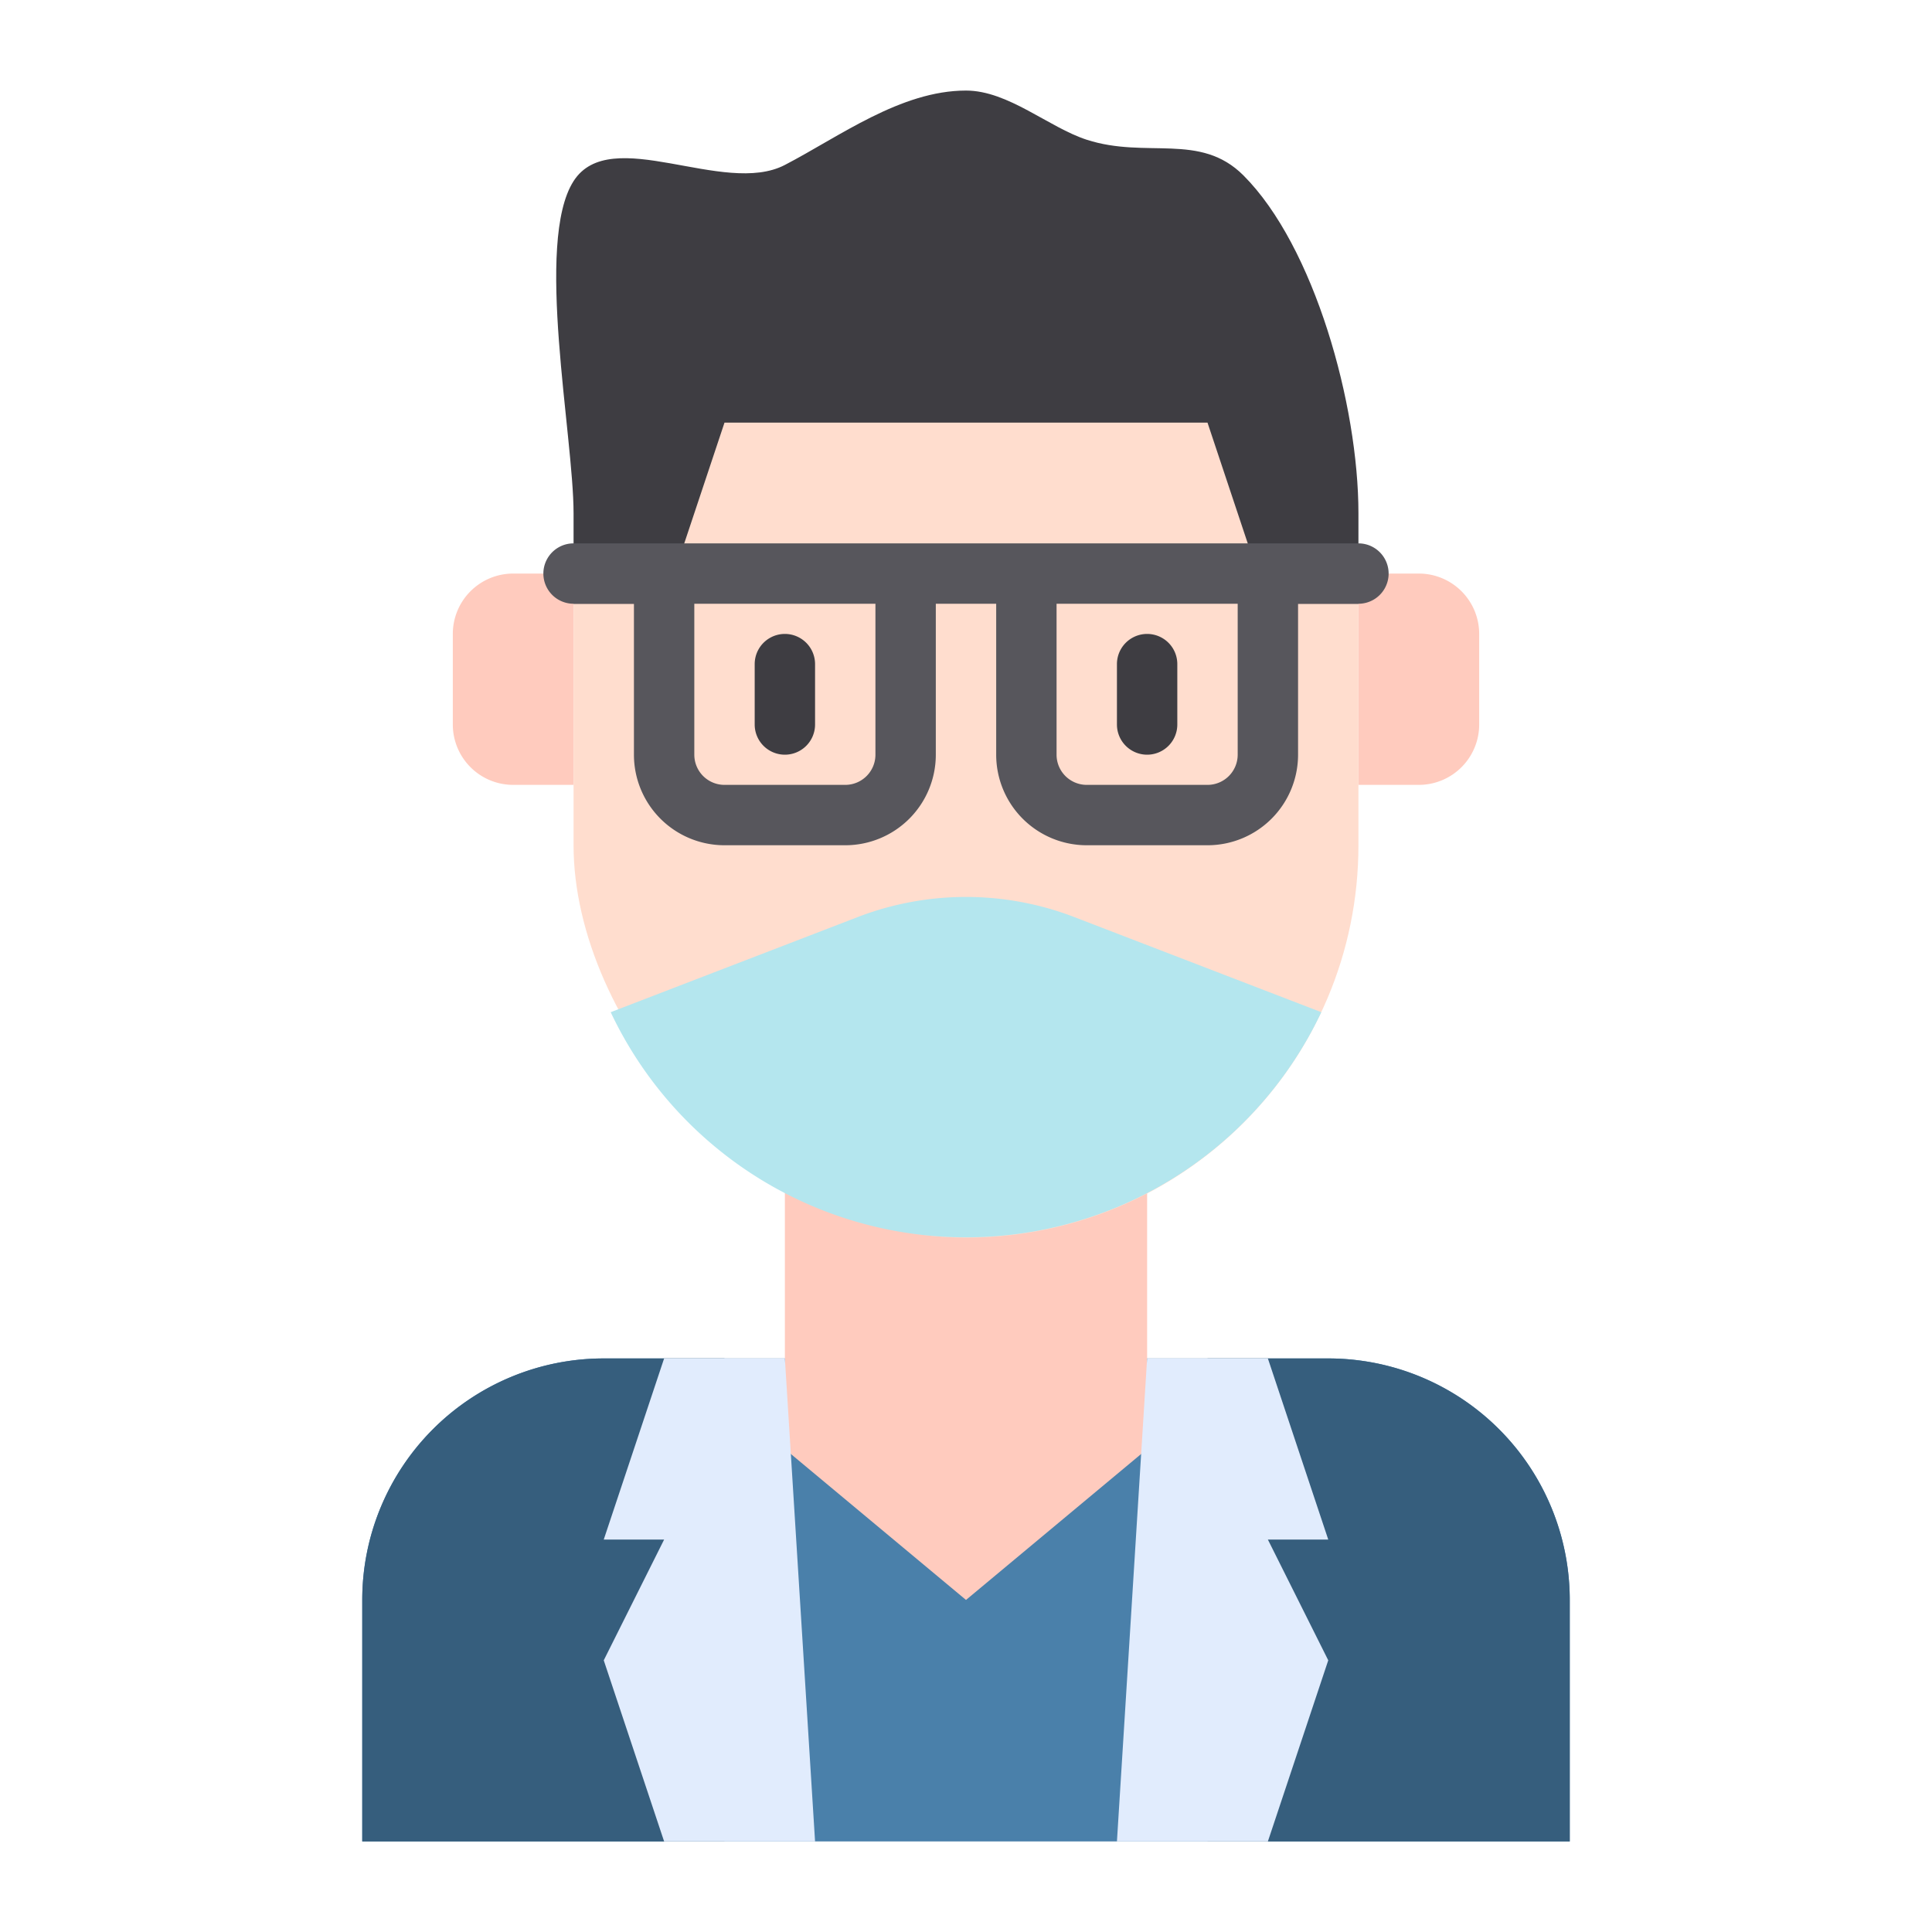 <svg id="Avatar" height="512" viewBox="0 0 64 64" width="512" xmlns="http://www.w3.org/2000/svg"><path d="m20 45h24a8 8 0 0 1 8 8v8a0 0 0 0 1 0 0h-40a0 0 0 0 1 0 0v-8a8 8 0 0 1 8-8z" fill="#4a80aa"/><g fill="#ffcbbe"><path d="m38 48-6 5-6-5v-15h12z"/><path d="m17 19h2a0 0 0 0 1 0 0v7a0 0 0 0 1 0 0h-2a2 2 0 0 1 -2-2v-3a2 2 0 0 1 2-2z"/><path d="m47 19h2a0 0 0 0 1 0 0v7a0 0 0 0 1 0 0h-2a2 2 0 0 1 -2-2v-3a2 2 0 0 1 2-2z" transform="matrix(-1 0 0 -1 94 45)"/></g><rect fill="#ffddce" height="34" rx="13" width="26" x="19" y="7"/><path d="m31 14h9l2 6h3v-3c0-3.59-1.46-8.84-3.81-11.19-1.436-1.436-3.209-.54-5.19-1.181-1.26-.408-2.6-1.629-4-1.629-2.164 0-4.2 1.529-6 2.464-2.022 1.054-5.776-1.376-7 .536-1.294 2.021 0 8.423 0 11v3h3l2-6z" fill="#3e3d42"/><path d="m24 45h-4a8 8 0 0 0 -8 8v8h12z" fill="#365e7d"/><path d="m44 45h-4v16h12v-8a8 8 0 0 0 -8-8z" fill="#365e7d"/><path d="m22 45-2 6h2l-2 4 2 6h5l-1-16z" fill="#e1ecfd"/><path d="m42 45 2 6h-2l2 4-2 6h-5l1-16z" fill="#e1ecfd"/><path d="m35.59 30.38 8.18 3.15a13.016 13.016 0 0 1 -23.54 0l8.18-3.15a9.988 9.988 0 0 1 7.18 0z" fill="#b4e6ee"/><path d="m26 25a1 1 0 0 0 1-1v-2a1 1 0 0 0 -2 0v2a1 1 0 0 0 1 1z" fill="#3e3d42"/><path d="m38 25a1 1 0 0 0 1-1v-2a1 1 0 0 0 -2 0v2a1 1 0 0 0 1 1z" fill="#3e3d42"/><path d="m45 18h-26a1 1 0 0 0 0 2h2v5a3 3 0 0 0 3 3h4a3 3 0 0 0 3-3v-5h2v5a3 3 0 0 0 3 3h4a3 3 0 0 0 3-3v-5h2a1 1 0 0 0 0-2zm-16 7a1 1 0 0 1 -1 1h-4a1 1 0 0 1 -1-1v-5h6zm12 0a1 1 0 0 1 -1 1h-4a1 1 0 0 1 -1-1v-5h6z" fill="#57565c"/></svg>